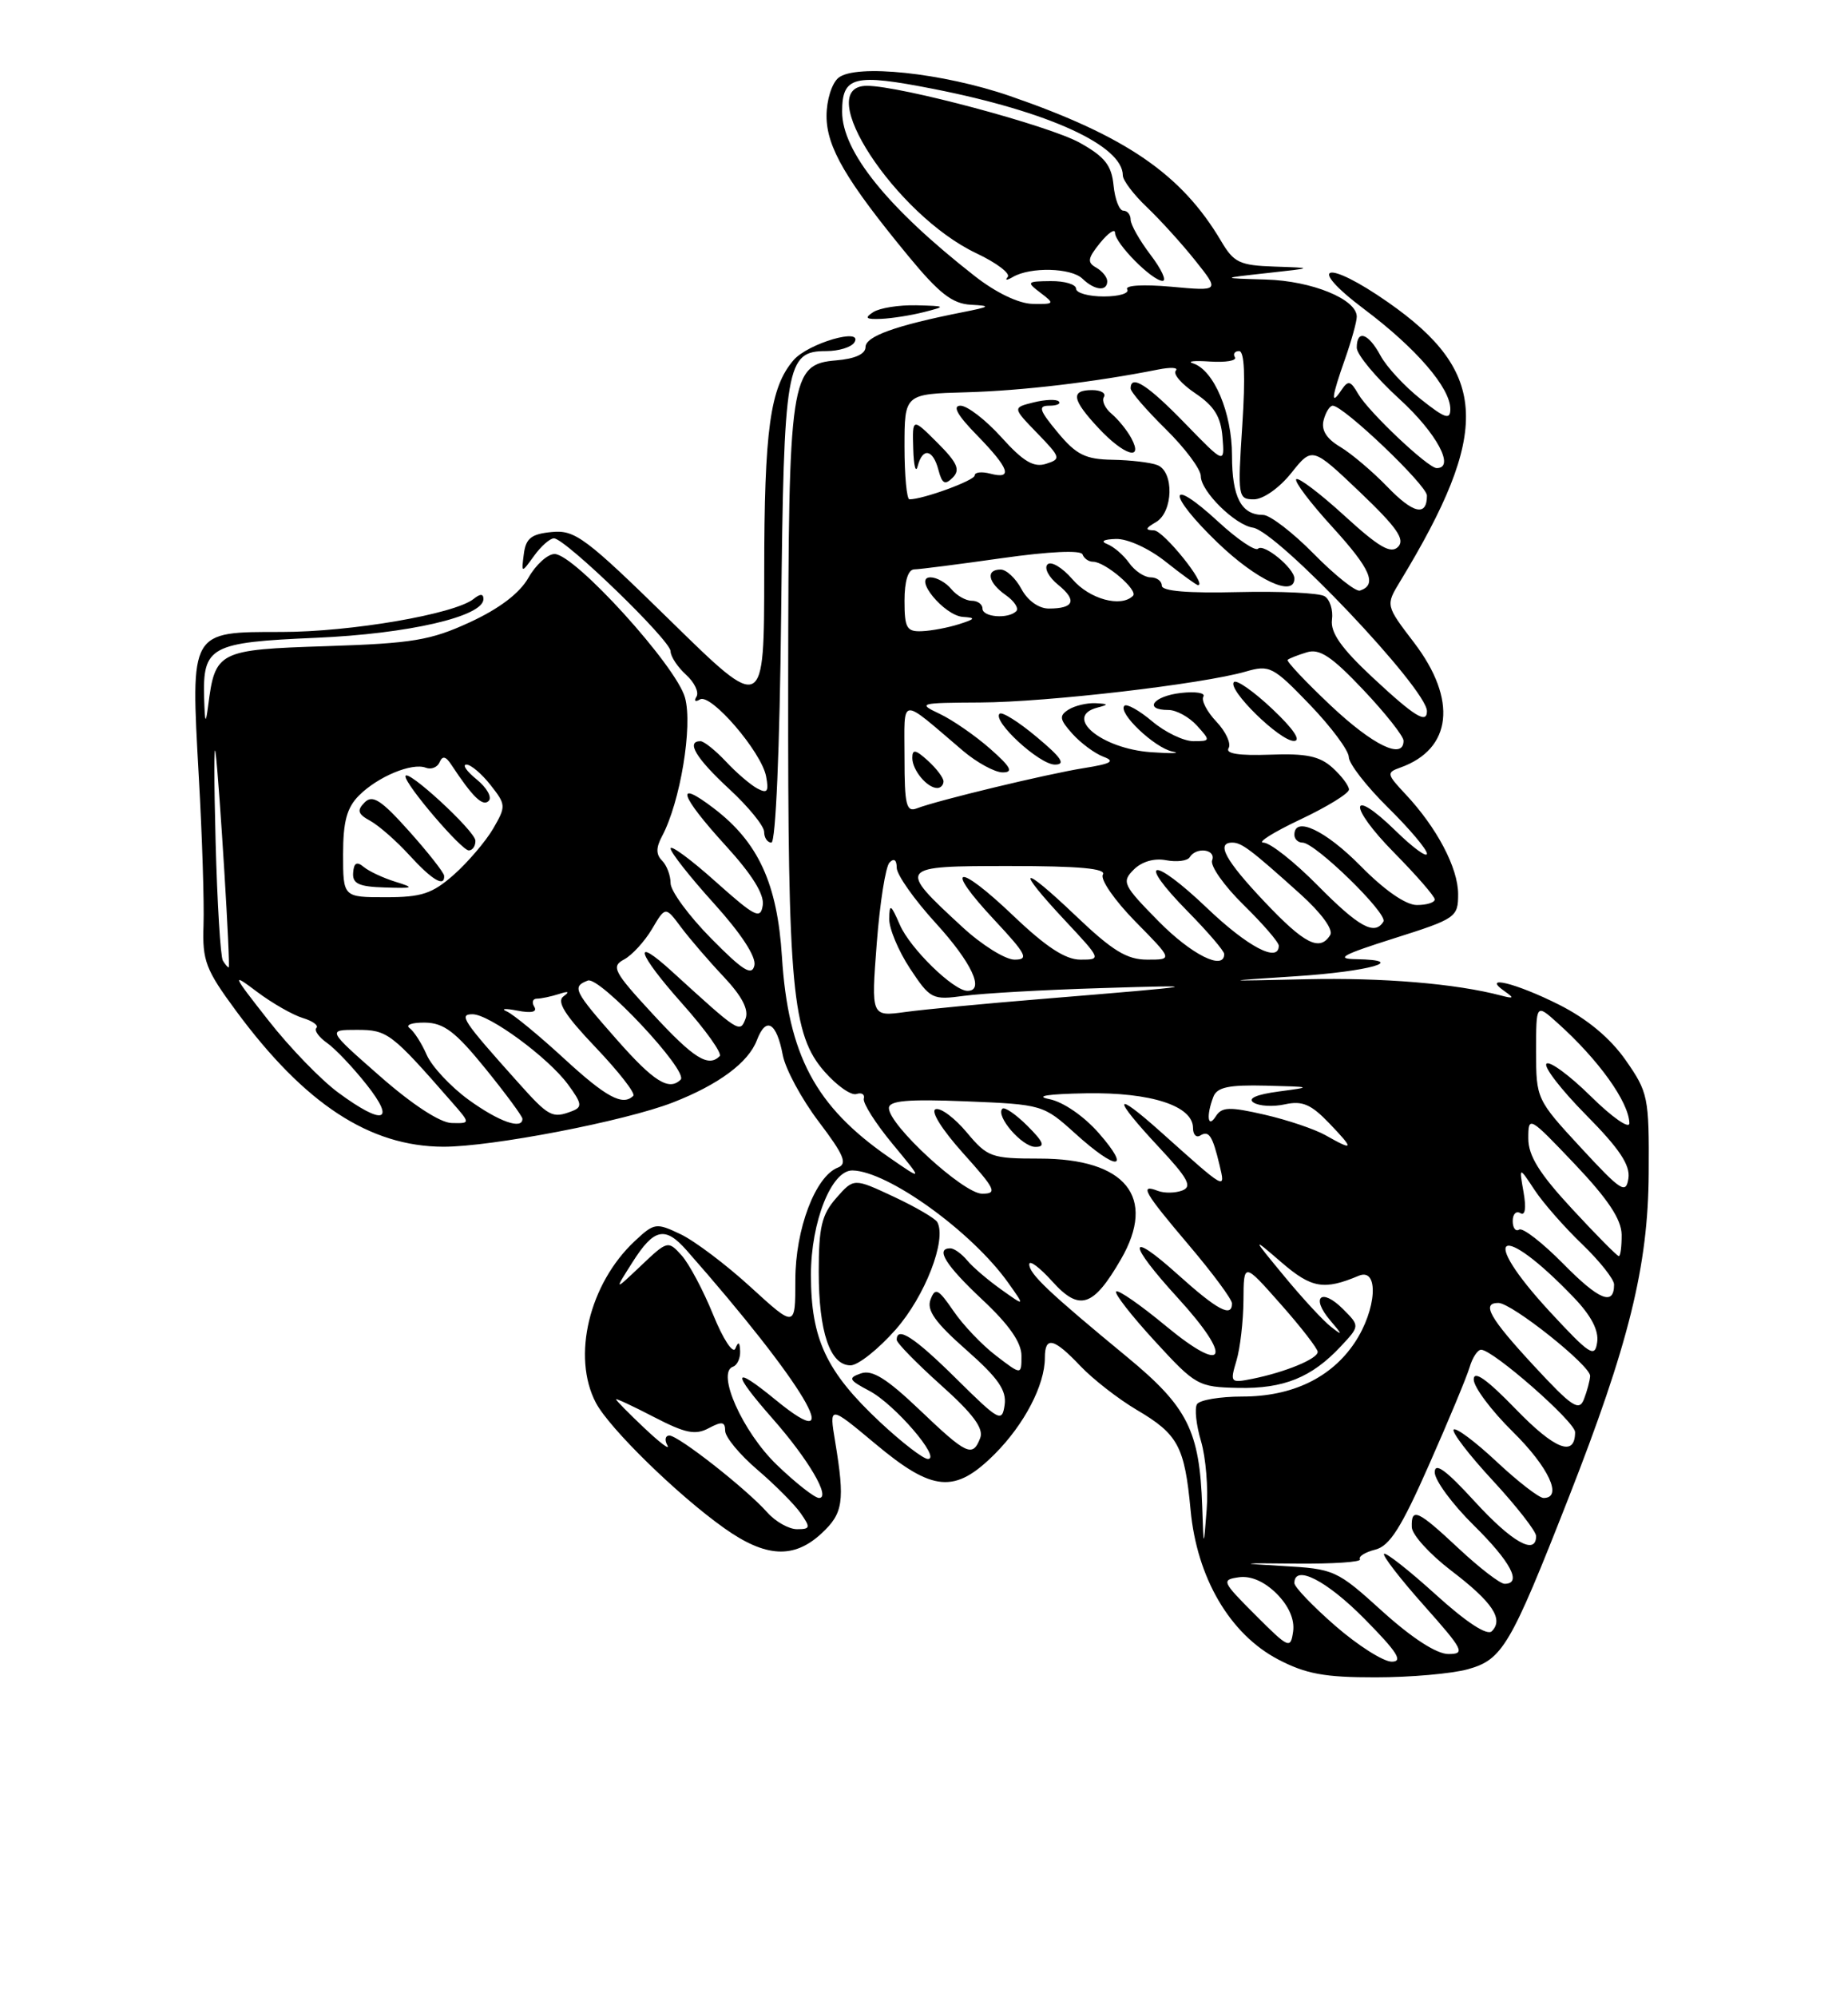<?xml version="1.0" encoding="UTF-8" standalone="no"?>
<!DOCTYPE svg PUBLIC "-//W3C//DTD SVG 1.1//EN" "http://www.w3.org/Graphics/SVG/1.1/DTD/svg11.dtd" >
<svg xmlns="http://www.w3.org/2000/svg" xmlns:xlink="http://www.w3.org/1999/xlink" version="1.1" viewBox="0 0 237 256">
 <g >
 <path fill="currentColor"
d=" M 188.25 213.95 C 192.68 212.72 193.70 210.99 201.08 192.20 C 208.90 172.30 211.38 162.28 211.44 150.34 C 211.50 140.61 211.37 140.01 208.47 135.86 C 206.48 133.03 203.54 130.59 199.97 128.79 C 194.43 126.00 189.85 124.88 193.00 127.08 C 194.22 127.93 194.13 128.03 192.50 127.60 C 186.70 126.07 177.31 125.29 167.50 125.51 C 156.50 125.76 156.50 125.76 166.17 125.13 C 175.58 124.52 180.76 123.06 173.92 122.94 C 171.18 122.90 172.15 122.37 178.75 120.28 C 186.74 117.75 187.00 117.57 187.00 114.59 C 186.99 111.23 184.27 106.07 180.24 101.78 C 177.83 99.21 177.79 99.02 179.59 98.38 C 186.23 96.01 186.93 89.68 181.35 82.37 C 177.70 77.59 177.70 77.59 179.55 74.54 C 191.22 55.32 190.90 47.75 178.05 38.77 C 170.06 33.18 167.35 33.91 174.93 39.61 C 181.63 44.64 186.00 49.71 186.00 52.43 C 186.00 53.86 185.33 53.64 182.22 51.17 C 180.13 49.52 177.81 47.01 177.05 45.59 C 175.49 42.69 174.00 42.19 174.00 44.57 C 174.00 45.44 176.47 48.41 179.50 51.17 C 184.25 55.51 186.66 60.00 184.25 60.00 C 183.14 60.00 175.53 52.81 174.19 50.50 C 173.20 48.78 172.90 48.71 172.03 50.00 C 170.62 52.11 170.76 50.93 172.50 46.00 C 173.32 43.66 174.00 41.23 174.00 40.59 C 174.00 38.35 168.25 36.00 162.35 35.83 C 156.50 35.66 156.50 35.66 162.50 35.00 C 168.50 34.34 168.50 34.34 163.47 34.17 C 158.98 34.02 158.23 33.66 156.61 30.91 C 151.54 22.34 144.40 17.44 129.50 12.30 C 120.91 9.34 109.72 8.16 107.52 9.98 C 106.67 10.69 106.00 12.84 106.00 14.87 C 106.01 18.87 108.49 23.11 116.50 32.83 C 120.44 37.61 122.14 38.93 124.50 39.06 C 127.16 39.20 127.03 39.31 123.39 40.03 C 114.87 41.72 111.00 43.11 111.00 44.48 C 111.00 45.38 109.65 45.99 107.25 46.19 C 101.36 46.68 101.12 48.31 101.08 87.50 C 101.03 126.72 101.59 132.63 105.74 137.35 C 107.32 139.15 109.16 140.45 109.84 140.22 C 110.51 140.00 110.94 140.27 110.78 140.82 C 110.63 141.37 112.28 143.98 114.46 146.61 C 118.42 151.39 118.42 151.39 113.96 148.30 C 104.57 141.80 101.08 135.24 100.28 122.62 C 99.69 113.26 97.26 107.96 91.55 103.61 C 86.47 99.73 87.17 101.93 93.07 108.39 C 96.45 112.09 98.04 114.64 97.82 116.03 C 97.54 117.88 96.86 117.54 91.75 112.98 C 88.59 110.15 86.00 108.25 86.00 108.75 C 86.00 109.25 88.51 112.43 91.58 115.82 C 95.05 119.66 97.00 122.64 96.75 123.74 C 96.43 125.14 95.28 124.42 91.17 120.25 C 88.33 117.37 86.00 114.20 86.00 113.20 C 86.00 112.21 85.51 110.91 84.91 110.31 C 84.12 109.52 84.12 108.65 84.90 107.19 C 87.24 102.81 88.86 93.07 87.85 89.42 C 86.73 85.35 73.69 71.00 71.12 71.01 C 70.23 71.01 68.72 72.38 67.77 74.05 C 66.64 76.04 64.04 78.01 60.27 79.75 C 55.22 82.08 52.92 82.46 41.86 82.82 C 27.94 83.27 27.59 83.45 26.69 90.50 C 26.37 92.91 26.28 92.72 26.18 89.50 C 25.99 82.85 26.95 82.33 40.51 81.75 C 52.38 81.24 62.00 79.02 62.00 76.78 C 62.00 76.09 61.59 76.08 60.75 76.76 C 58.33 78.71 45.00 81.00 36.09 81.00 C 24.31 81.00 24.45 80.76 25.49 99.46 C 25.93 107.18 26.20 115.79 26.10 118.59 C 25.94 123.16 26.37 124.28 30.29 129.59 C 39.09 141.50 47.40 146.94 56.84 146.98 C 63.01 147.00 80.16 143.70 86.31 141.30 C 92.16 139.02 95.98 136.19 97.07 133.32 C 98.24 130.24 99.59 131.02 100.39 135.24 C 100.73 137.03 102.81 140.88 105.01 143.78 C 108.24 148.04 108.71 149.17 107.46 149.65 C 104.57 150.76 102.00 157.54 102.00 164.06 C 102.00 170.20 102.00 170.20 96.29 164.99 C 93.16 162.12 89.11 159.07 87.30 158.20 C 84.15 156.70 83.91 156.73 81.41 159.07 C 75.56 164.53 73.31 173.88 76.42 179.80 C 78.16 183.09 86.91 191.64 92.90 195.88 C 98.20 199.64 101.81 199.83 105.35 196.55 C 108.14 193.97 108.37 192.44 107.11 184.80 C 106.33 180.11 106.33 180.11 112.25 185.05 C 119.65 191.24 122.46 191.47 127.58 186.36 C 131.37 182.56 134.00 177.52 134.00 174.03 C 134.00 171.22 135.14 171.48 138.56 175.09 C 140.18 176.79 143.42 179.31 145.77 180.70 C 151.09 183.83 151.92 185.38 152.69 193.55 C 153.50 202.23 157.72 209.44 163.91 212.69 C 167.46 214.55 169.88 215.00 176.41 214.99 C 180.86 214.99 186.19 214.52 188.25 213.95 Z  M 100.18 78.75 C 100.53 46.65 100.81 45.00 105.98 45.00 C 107.57 45.00 109.19 44.50 109.57 43.89 C 110.78 41.92 103.64 44.00 101.77 46.16 C 98.76 49.66 98.01 55.05 98.01 73.41 C 98.00 91.33 98.00 91.33 86.02 79.60 C 75.10 68.91 73.75 67.90 70.77 68.19 C 68.14 68.44 67.44 68.99 67.18 71.00 C 66.86 73.50 66.86 73.50 68.49 71.25 C 69.38 70.01 70.53 69.00 71.04 69.00 C 72.47 69.00 86.00 82.08 86.00 83.47 C 86.00 84.14 86.89 85.49 87.98 86.48 C 89.06 87.46 89.67 88.73 89.32 89.29 C 88.97 89.85 89.17 90.01 89.76 89.65 C 91.14 88.80 97.65 96.36 98.25 99.51 C 98.62 101.47 98.41 101.75 97.10 101.05 C 96.22 100.57 94.41 99.02 93.08 97.59 C 91.74 96.17 90.28 95.00 89.83 95.00 C 87.94 95.00 89.27 97.20 93.50 101.11 C 95.97 103.39 98.00 105.87 98.00 106.63 C 98.00 107.38 98.42 108.00 98.93 108.00 C 99.48 108.00 100.00 95.94 100.18 78.75 Z  M 118.50 40.00 C 121.39 39.26 121.35 39.23 117.50 39.13 C 115.30 39.08 112.83 39.47 112.00 40.00 C 110.82 40.76 111.04 40.95 113.00 40.87 C 114.38 40.81 116.85 40.42 118.50 40.00 Z  M 171.25 208.39 C 168.36 205.87 166.00 203.41 166.00 202.91 C 166.00 200.46 170.12 202.56 175.00 207.50 C 179.21 211.76 179.99 212.99 178.47 212.98 C 177.38 212.96 174.14 210.90 171.25 208.39 Z  M 177.31 206.55 C 171.42 201.21 171.14 201.09 164.39 200.71 C 158.67 200.38 158.97 200.33 166.16 200.41 C 170.92 200.46 174.63 200.21 174.41 199.86 C 174.19 199.50 175.07 198.95 176.37 198.62 C 178.22 198.16 179.71 195.81 183.26 187.76 C 185.76 182.12 188.10 176.49 188.47 175.25 C 188.83 174.01 189.50 173.00 189.95 173.00 C 191.47 173.00 202.00 182.23 202.00 183.56 C 202.00 186.80 199.43 185.81 194.41 180.63 C 190.68 176.78 189.00 175.59 189.00 176.81 C 189.00 177.78 191.25 180.79 194.00 183.50 C 198.62 188.05 200.46 192.00 197.96 192.00 C 197.38 192.00 194.68 189.91 191.94 187.35 C 189.21 184.79 186.73 182.94 186.43 183.23 C 186.14 183.53 188.39 186.47 191.45 189.77 C 194.50 193.07 197.00 196.27 197.00 196.88 C 197.00 199.42 193.90 197.67 189.10 192.42 C 185.44 188.42 184.00 187.37 184.00 188.71 C 184.00 189.73 186.25 192.79 189.00 195.50 C 193.75 200.18 195.24 203.00 192.96 203.00 C 192.38 203.00 189.75 200.97 187.10 198.50 C 181.80 193.54 180.97 193.16 181.06 195.75 C 181.09 196.71 183.36 199.21 186.11 201.31 C 191.40 205.34 192.87 207.53 191.32 209.08 C 190.72 209.68 188.06 207.94 184.14 204.39 C 180.72 201.29 177.73 198.94 177.50 199.16 C 177.28 199.39 179.58 202.37 182.63 205.79 C 187.70 211.49 187.96 212.00 185.75 212.00 C 184.24 212.00 181.10 209.97 177.31 206.55 Z  M 161.00 207.00 C 156.70 202.70 156.61 202.49 158.89 202.16 C 160.42 201.95 162.16 202.71 163.73 204.27 C 165.29 205.84 166.05 207.58 165.84 209.11 C 165.51 211.39 165.30 211.30 161.00 207.00 Z  M 154.18 193.12 C 153.85 183.39 152.33 180.35 144.56 173.94 C 134.51 165.66 132.00 163.28 132.00 162.05 C 132.00 161.45 133.32 162.44 134.94 164.23 C 138.44 168.12 140.20 167.55 143.76 161.40 C 148.37 153.43 144.37 148.50 133.32 148.50 C 127.13 148.50 126.64 148.32 123.98 145.14 C 122.43 143.29 120.64 141.95 119.99 142.17 C 119.31 142.40 120.80 144.78 123.49 147.78 C 127.69 152.45 127.95 153.00 125.95 153.00 C 123.56 153.00 114.00 144.22 114.00 142.03 C 114.00 141.07 116.40 140.86 123.89 141.16 C 133.67 141.56 133.82 141.60 137.89 145.28 C 143.22 150.10 145.15 150.08 140.93 145.25 C 139.02 143.07 136.37 141.24 134.58 140.88 C 132.62 140.49 134.34 140.22 139.30 140.13 C 147.61 139.99 153.00 141.74 153.00 144.58 C 153.00 145.43 153.42 145.86 153.93 145.54 C 155.04 144.86 155.50 145.56 156.40 149.32 C 157.17 152.56 157.32 152.64 148.90 145.11 C 142.72 139.58 142.58 140.56 148.62 147.03 C 152.36 151.03 152.94 152.09 151.62 152.59 C 150.73 152.93 149.32 152.95 148.50 152.64 C 146.08 151.71 146.69 152.78 152.50 159.63 C 155.53 163.20 158.00 166.54 158.00 167.06 C 158.00 168.92 156.14 167.93 151.11 163.41 C 144.54 157.50 144.52 159.22 151.08 166.39 C 158.16 174.14 157.23 176.32 149.55 169.98 C 146.28 167.27 143.40 165.27 143.14 165.53 C 142.88 165.78 145.11 168.64 148.09 171.88 C 153.33 177.59 153.66 177.78 158.80 177.89 C 164.63 178.01 168.22 176.56 171.95 172.57 C 174.40 169.95 174.40 169.95 172.23 167.78 C 169.46 165.01 168.05 166.25 170.59 169.23 C 172.20 171.12 172.22 171.25 170.72 170.08 C 169.74 169.33 167.04 166.41 164.72 163.60 C 160.51 158.50 160.51 158.50 164.39 161.84 C 168.21 165.12 169.80 165.39 174.25 163.52 C 176.89 162.41 176.56 167.87 173.73 172.10 C 170.72 176.60 165.71 179.00 159.31 179.00 C 156.45 179.00 153.85 179.44 153.51 179.98 C 153.18 180.52 153.41 182.66 154.03 184.73 C 154.64 186.80 154.97 190.75 154.75 193.50 C 154.36 198.50 154.36 198.50 154.18 193.12 Z  M 131.76 144.30 C 130.27 142.82 128.83 141.83 128.55 142.11 C 127.64 143.03 131.07 147.00 132.78 147.00 C 134.09 147.00 133.87 146.41 131.76 144.30 Z  M 98.40 193.85 C 95.73 190.84 87.01 184.00 85.85 184.00 C 85.32 184.00 85.20 184.56 85.59 185.25 C 85.98 185.94 84.66 184.95 82.65 183.05 C 80.64 181.16 79.00 179.49 79.00 179.35 C 79.00 179.21 81.20 180.24 83.90 181.64 C 87.90 183.71 89.18 183.97 90.90 183.05 C 92.59 182.15 93.00 182.22 93.00 183.39 C 93.00 184.19 94.85 186.43 97.12 188.37 C 99.39 190.31 101.89 192.82 102.68 193.95 C 103.97 195.80 103.93 196.00 102.21 196.00 C 101.17 196.00 99.45 195.03 98.40 193.85 Z  M 99.62 187.75 C 95.23 183.52 91.83 175.90 94.01 175.17 C 94.55 174.98 94.96 174.08 94.92 173.17 C 94.87 171.99 94.69 171.89 94.31 172.84 C 94.01 173.59 92.74 171.66 91.46 168.51 C 90.19 165.38 88.36 161.95 87.40 160.89 C 85.68 158.99 85.59 159.01 82.20 162.23 C 78.75 165.50 78.75 165.50 81.13 161.76 C 83.87 157.44 85.30 157.13 88.05 160.25 C 103.07 177.28 109.00 187.23 99.50 179.45 C 93.90 174.86 93.75 175.77 99.10 181.85 C 103.69 187.06 106.59 192.00 105.04 192.00 C 104.49 192.00 102.05 190.09 99.62 187.75 Z  M 112.86 182.27 C 105.96 175.81 104.00 171.65 104.00 163.41 C 104.00 156.59 106.64 149.97 109.33 150.02 C 113.87 150.11 124.62 157.85 129.28 164.39 C 131.47 167.47 131.47 167.47 128.40 165.28 C 126.71 164.08 124.74 162.40 124.04 161.55 C 123.33 160.70 122.36 160.00 121.88 160.00 C 119.91 160.00 121.27 162.17 126.00 166.60 C 129.41 169.79 131.00 172.07 131.00 173.77 C 131.00 176.26 131.00 176.26 127.75 173.77 C 125.96 172.41 123.49 169.82 122.27 168.02 C 120.32 165.18 119.94 164.99 119.34 166.56 C 118.81 167.93 119.93 169.50 123.91 173.01 C 128.01 176.62 129.11 178.20 128.84 180.08 C 128.51 182.35 128.14 182.15 122.68 176.75 C 117.30 171.42 115.00 169.92 115.00 171.73 C 115.00 172.13 117.56 174.74 120.68 177.54 C 124.79 181.21 126.18 183.09 125.71 184.31 C 124.74 186.83 124.00 186.49 117.91 180.68 C 113.72 176.69 111.85 175.53 110.42 176.03 C 108.72 176.62 108.84 176.87 111.51 178.28 C 114.75 179.99 120.77 187.00 119.00 187.00 C 118.40 187.00 115.64 184.87 112.86 182.27 Z  M 114.88 170.40 C 118.63 166.14 121.43 158.92 120.21 156.65 C 119.96 156.18 117.45 154.71 114.63 153.39 C 109.50 150.99 109.50 150.99 107.25 153.55 C 105.38 155.68 105.00 157.28 105.00 163.01 C 105.00 170.73 106.45 175.00 109.08 175.00 C 110.04 175.00 112.65 172.93 114.88 170.40 Z  M 196.70 175.04 C 191.03 168.92 189.95 167.00 192.16 167.00 C 193.88 167.00 204.01 175.06 203.93 176.37 C 203.89 176.99 203.53 178.33 203.13 179.35 C 202.51 180.94 201.59 180.32 196.70 175.04 Z  M 158.57 174.40 C 159.05 172.81 159.45 169.32 159.47 166.65 C 159.50 161.79 159.50 161.79 164.24 167.15 C 166.85 170.09 168.98 172.85 168.99 173.27 C 169.00 174.16 164.84 175.88 160.60 176.73 C 157.80 177.29 157.73 177.21 158.57 174.40 Z  M 198.75 168.11 C 189.47 158.06 192.32 156.39 201.83 166.30 C 204.06 168.62 205.06 170.53 204.83 172.05 C 204.54 174.08 203.89 173.66 198.75 168.11 Z  M 200.50 162.00 C 197.84 159.30 195.29 157.32 194.83 157.60 C 194.37 157.89 194.00 157.39 194.00 156.50 C 194.00 155.61 194.44 155.16 194.98 155.49 C 195.60 155.87 195.75 154.85 195.39 152.80 C 194.81 149.50 194.81 149.50 196.79 152.50 C 197.87 154.15 200.62 157.28 202.88 159.45 C 205.15 161.63 207.00 163.96 207.00 164.64 C 207.00 167.43 205.08 166.65 200.50 162.00 Z  M 201.61 154.94 C 197.42 150.42 196.00 148.14 196.00 145.92 C 196.00 142.99 196.09 143.04 201.97 149.22 C 206.23 153.71 207.94 156.29 207.97 158.25 C 207.98 159.76 207.82 161.00 207.61 161.00 C 207.39 161.00 204.69 158.27 201.61 154.94 Z  M 202.75 147.11 C 197.05 140.95 197.00 140.83 197.00 134.77 C 197.00 128.65 197.00 128.65 199.71 131.08 C 205.00 135.81 208.90 141.25 208.96 143.96 C 208.98 144.77 206.76 143.22 204.02 140.52 C 201.29 137.83 198.72 135.94 198.33 136.34 C 197.94 136.73 200.22 139.68 203.39 142.89 C 207.67 147.21 209.09 149.33 208.84 151.03 C 208.53 153.09 207.91 152.69 202.75 147.11 Z  M 170.00 145.51 C 168.62 144.73 165.10 143.54 162.17 142.87 C 157.69 141.84 156.69 141.87 155.93 143.07 C 154.89 144.72 154.67 143.02 155.61 140.58 C 156.08 139.35 157.58 139.03 162.36 139.15 C 168.30 139.30 168.35 139.32 164.00 139.90 C 161.12 140.28 159.96 140.80 160.77 141.32 C 161.48 141.78 163.29 141.88 164.81 141.54 C 167.02 141.06 168.14 141.54 170.47 143.97 C 173.71 147.35 173.64 147.57 170.00 145.51 Z  M 48.73 137.94 C 41.96 132.00 41.96 132.00 45.78 132.00 C 49.69 132.00 50.18 132.37 57.94 141.25 C 60.35 144.00 60.35 144.00 57.92 143.94 C 56.45 143.91 52.86 141.57 48.73 137.94 Z  M 60.11 140.97 C 57.81 139.30 55.39 136.71 54.73 135.22 C 54.08 133.72 53.08 132.17 52.52 131.77 C 51.96 131.36 52.85 131.05 54.50 131.07 C 56.93 131.11 58.41 132.23 62.25 136.96 C 64.86 140.18 67.00 143.08 67.00 143.40 C 67.00 144.84 63.98 143.77 60.11 140.97 Z  M 43.39 140.05 C 41.18 138.43 37.15 134.27 34.44 130.81 C 29.71 124.79 29.65 124.63 33.00 127.15 C 34.92 128.59 37.55 130.09 38.83 130.48 C 40.10 130.86 40.89 131.44 40.58 131.75 C 40.27 132.06 40.87 132.92 41.92 133.66 C 42.97 134.39 45.25 136.79 47.00 139.00 C 50.82 143.82 49.16 144.30 43.39 140.05 Z  M 66.38 138.67 C 59.34 130.81 58.80 130.00 60.60 130.00 C 62.75 130.00 70.27 135.52 72.83 138.98 C 74.63 141.42 74.71 141.90 73.38 142.41 C 70.82 143.39 70.40 143.17 66.38 138.67 Z  M 72.31 135.65 C 69.11 132.71 65.83 130.01 65.00 129.64 C 64.17 129.28 64.78 129.23 66.33 129.53 C 68.16 129.89 68.94 129.71 68.52 129.04 C 68.17 128.47 68.32 128.00 68.86 128.00 C 69.40 128.00 70.66 127.73 71.67 127.41 C 72.91 127.00 73.10 127.10 72.26 127.71 C 71.35 128.37 72.45 130.12 76.39 134.25 C 79.35 137.36 81.52 140.14 81.22 140.45 C 79.87 141.80 77.73 140.64 72.31 135.65 Z  M 79.10 133.25 C 73.58 126.99 73.32 126.47 75.39 125.68 C 76.90 125.10 88.35 137.31 87.29 138.38 C 85.80 139.86 83.85 138.64 79.10 133.25 Z  M 83.73 129.99 C 78.69 124.54 78.35 123.88 80.03 122.98 C 81.06 122.43 82.67 120.67 83.62 119.07 C 85.34 116.16 85.34 116.16 87.33 118.83 C 88.43 120.30 90.89 123.16 92.80 125.18 C 95.16 127.69 96.06 129.41 95.61 130.58 C 94.89 132.44 94.82 132.39 86.26 124.59 C 80.97 119.75 81.69 122.13 87.51 128.66 C 90.49 132.00 92.64 135.02 92.30 135.37 C 90.83 136.83 88.98 135.67 83.73 129.99 Z  M 112.44 120.91 C 112.84 115.73 113.57 111.07 114.08 110.55 C 114.65 109.96 115.00 110.21 115.00 111.22 C 115.00 112.11 117.25 115.30 120.00 118.31 C 124.61 123.36 126.32 127.00 124.08 127.00 C 122.29 127.00 116.72 121.57 115.41 118.55 C 114.24 115.87 114.07 115.78 114.04 117.77 C 114.02 119.02 115.22 121.88 116.70 124.13 C 119.31 128.07 119.56 128.19 123.63 127.64 C 125.96 127.32 133.85 126.87 141.18 126.65 C 155.14 126.21 154.58 126.32 133.50 128.05 C 126.35 128.63 118.52 129.38 116.11 129.71 C 111.72 130.31 111.72 130.31 112.44 120.91 Z  M 28.58 123.12 C 28.28 122.64 27.86 115.78 27.65 107.87 C 27.44 99.97 27.44 94.85 27.65 96.50 C 28.15 100.52 29.59 124.00 29.33 124.00 C 29.21 124.00 28.87 123.61 28.58 123.12 Z  M 123.41 118.81 C 115.03 111.08 115.09 111.00 129.52 111.00 C 138.40 111.00 141.92 111.32 141.44 112.10 C 141.07 112.70 142.94 115.40 145.59 118.10 C 150.42 123.00 150.42 123.00 147.14 123.00 C 144.51 123.00 142.67 121.87 137.93 117.35 C 130.87 110.62 130.09 111.05 136.64 118.04 C 141.24 122.96 141.25 123.00 138.56 123.00 C 136.63 123.00 134.14 121.37 129.92 117.34 C 122.70 110.46 120.95 110.89 127.54 117.93 C 131.65 122.33 131.99 123.00 130.11 123.00 C 128.93 123.00 125.91 121.12 123.41 118.81 Z  M 148.57 118.07 C 144.02 113.45 143.82 113.04 145.40 111.46 C 146.43 110.43 148.04 109.96 149.56 110.26 C 150.93 110.52 152.29 110.34 152.58 109.87 C 153.43 108.50 155.99 108.86 155.45 110.27 C 155.18 110.97 156.99 113.54 159.48 115.98 C 161.97 118.42 164.00 120.77 164.00 121.21 C 164.00 123.46 160.03 121.38 154.79 116.38 C 147.74 109.65 145.62 110.01 152.31 116.81 C 154.89 119.43 157.00 121.89 157.00 122.28 C 157.00 124.47 152.80 122.37 148.57 118.07 Z  M 162.15 115.56 C 157.14 110.27 155.91 108.00 158.04 108.00 C 159.24 108.00 160.43 108.90 166.76 114.59 C 169.46 117.02 171.02 119.16 170.60 119.84 C 169.26 122.00 167.30 121.01 162.15 115.56 Z  M 169.00 113.50 C 166.01 110.47 162.88 108.00 162.03 108.00 C 161.19 108.00 163.31 106.67 166.75 105.04 C 170.19 103.42 173.00 101.69 173.00 101.20 C 173.00 100.71 172.05 99.45 170.89 98.40 C 169.24 96.91 167.49 96.55 162.85 96.73 C 158.91 96.87 157.13 96.60 157.56 95.90 C 157.92 95.32 157.22 93.79 156.00 92.50 C 154.78 91.21 154.03 89.76 154.33 89.28 C 154.62 88.81 153.32 88.60 151.43 88.82 C 147.88 89.23 146.59 91.00 149.85 91.00 C 150.86 91.00 152.50 91.90 153.50 93.00 C 155.26 94.94 155.25 95.00 153.05 95.00 C 151.81 95.00 149.43 93.86 147.77 92.46 C 146.11 91.06 144.50 90.16 144.20 90.46 C 143.32 91.35 148.06 95.85 150.37 96.33 C 151.54 96.56 150.30 96.60 147.61 96.41 C 141.23 95.96 136.31 91.85 140.75 90.69 C 142.22 90.31 142.18 90.22 140.50 90.13 C 139.40 90.08 137.84 90.45 137.04 90.95 C 135.80 91.74 135.87 92.20 137.54 94.06 C 138.62 95.26 140.40 96.57 141.50 96.99 C 143.07 97.57 142.53 97.89 139.00 98.45 C 134.25 99.21 120.25 102.58 117.58 103.61 C 116.23 104.13 116.00 103.17 116.00 97.12 C 116.00 89.13 115.24 89.21 123.52 96.25 C 125.31 97.76 127.59 99.00 128.59 99.00 C 130.01 99.00 129.64 98.31 126.96 95.95 C 125.06 94.28 122.15 92.27 120.50 91.49 C 117.64 90.14 117.87 90.08 125.70 90.04 C 134.30 90.00 154.21 87.68 159.75 86.08 C 162.82 85.19 163.26 85.42 167.98 90.32 C 170.72 93.17 172.97 96.19 172.98 97.04 C 172.99 97.88 175.25 100.79 178.00 103.50 C 180.75 106.21 183.00 108.87 183.00 109.42 C 183.00 109.96 181.21 108.66 179.02 106.52 C 173.02 100.66 172.83 103.25 178.81 109.31 C 181.66 112.20 184.00 114.89 184.00 115.28 C 184.00 115.68 182.97 116.00 181.71 116.00 C 180.29 116.00 177.56 114.11 174.50 111.00 C 169.98 106.42 166.00 104.54 166.00 107.00 C 166.00 107.55 166.47 108.00 167.04 108.00 C 168.67 108.00 178.03 117.13 177.42 118.12 C 176.30 119.95 174.27 118.83 169.00 113.50 Z  M 121.00 100.15 C 121.00 99.69 120.10 98.50 119.00 97.50 C 117.41 96.06 117.00 95.99 117.00 97.15 C 117.00 98.71 118.90 101.00 120.20 101.00 C 120.64 101.00 121.00 100.62 121.00 100.15 Z  M 132.96 94.47 C 130.64 92.52 128.49 91.18 128.19 91.48 C 127.24 92.43 133.30 98.00 135.28 98.00 C 136.72 98.00 136.15 97.13 132.96 94.47 Z  M 163.18 90.88 C 160.81 88.64 158.59 87.08 158.25 87.42 C 157.34 88.33 164.14 95.00 165.95 94.97 C 166.91 94.96 165.87 93.41 163.18 90.88 Z  M 44.00 109.50 C 44.00 105.30 44.48 103.52 46.04 101.96 C 48.46 99.54 52.84 97.72 54.61 98.40 C 55.30 98.67 56.10 98.35 56.38 97.69 C 56.74 96.84 57.17 96.93 57.87 98.00 C 60.62 102.17 61.91 103.42 62.67 102.66 C 63.13 102.20 62.44 100.97 61.14 99.91 C 59.84 98.86 59.25 98.00 59.82 98.00 C 60.39 98.00 61.78 99.18 62.91 100.62 C 64.90 103.14 64.91 103.34 63.24 106.22 C 62.28 107.85 60.02 110.50 58.22 112.10 C 55.44 114.55 54.08 115.00 49.47 115.00 C 44.00 115.00 44.00 115.00 44.00 109.50 Z  M 50.69 113.01 C 49.14 112.53 47.32 111.68 46.65 111.12 C 45.76 110.38 45.38 110.59 45.29 111.86 C 45.18 113.26 46.01 113.65 49.33 113.75 C 53.10 113.87 53.23 113.80 50.69 113.01 Z  M 56.96 112.25 C 56.93 111.84 54.91 109.27 52.47 106.54 C 48.88 102.53 47.78 101.82 46.76 102.85 C 45.74 103.88 45.89 104.34 47.50 105.22 C 48.60 105.83 50.85 107.80 52.50 109.61 C 55.42 112.81 57.05 113.77 56.96 112.25 Z  M 60.97 107.75 C 60.93 106.50 52.00 98.29 52.00 99.51 C 52.00 100.61 59.18 109.00 60.12 109.00 C 60.60 109.00 60.99 108.44 60.97 107.75 Z  M 170.64 90.41 C 167.42 87.37 164.94 84.74 165.14 84.57 C 165.34 84.39 166.44 83.96 167.59 83.61 C 169.23 83.10 170.78 84.13 174.84 88.42 C 177.68 91.42 180.00 94.36 180.00 94.94 C 180.00 97.44 176.09 95.54 170.64 90.41 Z  M 176.01 86.81 C 172.01 83.08 170.61 81.08 170.82 79.44 C 170.99 78.20 170.56 76.84 169.87 76.42 C 169.18 76.00 164.21 75.76 158.81 75.89 C 152.38 76.05 149.00 75.77 149.00 75.07 C 149.00 74.48 148.35 74.00 147.56 74.00 C 146.76 74.00 145.53 73.17 144.81 72.16 C 144.09 71.14 142.82 70.06 142.00 69.74 C 141.09 69.38 141.52 69.13 143.11 69.08 C 144.60 69.03 147.35 70.29 149.50 72.00 C 151.58 73.65 153.44 75.00 153.65 75.00 C 154.85 75.00 149.23 68.02 148.00 67.98 C 146.82 67.95 146.87 67.72 148.25 66.92 C 150.47 65.63 150.59 60.44 148.42 59.61 C 147.55 59.27 144.96 58.97 142.67 58.93 C 139.19 58.87 138.03 58.29 135.65 55.43 C 133.27 52.56 133.09 52.00 134.57 52.00 C 135.54 52.00 136.09 51.75 135.78 51.45 C 135.48 51.15 134.02 51.21 132.54 51.58 C 129.85 52.25 129.85 52.25 133.03 55.53 C 136.04 58.64 136.10 58.83 134.15 59.45 C 132.57 59.95 131.23 59.16 128.43 56.05 C 126.42 53.82 124.05 52.00 123.18 52.00 C 122.10 52.00 122.78 53.22 125.30 55.79 C 129.45 60.05 129.95 61.48 127.00 60.71 C 125.90 60.42 125.00 60.52 125.00 60.94 C 125.00 61.58 118.40 64.00 116.63 64.00 C 116.29 64.00 116.00 60.96 116.00 57.25 C 116.00 50.50 116.00 50.50 123.93 50.28 C 131.10 50.08 140.45 48.97 148.50 47.37 C 150.15 47.04 151.18 47.10 150.79 47.51 C 150.40 47.92 151.52 49.22 153.29 50.41 C 155.72 52.04 156.57 53.41 156.78 56.03 C 157.06 59.50 157.06 59.50 151.96 54.25 C 147.18 49.33 145.00 47.93 145.00 49.79 C 145.00 50.23 147.03 52.57 149.50 55.00 C 151.97 57.43 154.00 60.14 154.00 61.03 C 154.00 62.97 158.38 67.29 160.68 67.63 C 163.82 68.09 183.00 88.30 183.00 91.15 C 183.00 92.83 181.41 91.84 176.01 86.81 Z  M 166.00 74.15 C 166.00 72.84 162.06 69.60 161.34 70.33 C 160.99 70.68 158.70 69.14 156.27 66.90 C 149.69 60.83 149.61 63.26 156.17 69.57 C 161.17 74.37 166.00 76.62 166.00 74.15 Z  M 120.22 56.75 C 117.00 53.54 117.00 53.54 117.12 57.52 C 117.18 59.71 117.44 60.71 117.69 59.75 C 118.32 57.32 119.65 57.56 120.35 60.23 C 120.82 62.02 121.19 62.21 122.18 61.22 C 123.18 60.22 122.79 59.32 120.22 56.75 Z  M 145.09 56.17 C 144.55 55.16 143.41 53.76 142.57 53.05 C 141.72 52.35 141.27 51.37 141.57 50.89 C 141.87 50.40 141.19 50.00 140.06 50.00 C 137.26 50.00 137.47 51.22 140.90 54.89 C 144.16 58.38 146.69 59.15 145.09 56.17 Z  M 116.00 77.00 C 116.00 74.48 116.46 72.99 117.25 72.98 C 117.94 72.97 123.00 72.32 128.50 71.54 C 134.55 70.68 138.63 70.49 138.83 71.06 C 139.02 71.58 139.62 72.00 140.18 72.00 C 141.73 72.00 146.01 75.65 145.30 76.37 C 143.77 77.90 139.73 76.80 137.54 74.25 C 136.24 72.74 134.79 71.88 134.34 72.34 C 133.88 72.80 134.49 73.98 135.71 74.96 C 138.17 76.96 137.75 78.00 134.50 78.00 C 133.22 78.00 131.79 76.98 131.00 75.50 C 130.26 74.12 129.06 73.00 128.33 73.00 C 126.37 73.00 126.71 74.68 128.99 76.28 C 130.09 77.05 130.69 77.98 130.33 78.34 C 129.29 79.37 126.00 79.11 126.00 78.00 C 126.00 77.45 125.38 77.00 124.62 77.00 C 123.86 77.00 122.68 76.33 122.00 75.50 C 121.32 74.67 120.11 74.00 119.33 74.00 C 117.05 74.00 121.09 78.91 123.50 79.07 C 125.18 79.18 125.10 79.33 123.00 80.00 C 121.62 80.44 119.49 80.85 118.25 80.90 C 116.28 80.99 116.00 80.51 116.00 77.00 Z  M 168.51 71.01 C 165.80 68.25 162.86 66.00 161.99 66.00 C 159.19 66.00 158.00 63.73 158.00 58.38 C 158.00 52.91 155.68 47.43 153.00 46.57 C 152.18 46.31 153.16 46.20 155.18 46.34 C 157.20 46.47 158.64 46.23 158.37 45.79 C 158.10 45.36 158.35 45.00 158.91 45.00 C 159.60 45.00 159.73 48.23 159.32 54.50 C 158.72 63.69 158.77 64.00 160.81 64.00 C 162.00 64.00 164.08 62.54 165.60 60.63 C 168.29 57.26 168.29 57.26 174.40 63.07 C 179.15 67.60 180.23 69.15 179.30 70.09 C 178.37 71.03 176.85 70.15 172.43 66.11 C 169.30 63.25 166.52 61.15 166.24 61.42 C 165.96 61.70 168.06 64.48 170.91 67.59 C 175.78 72.93 176.66 74.95 174.41 75.70 C 173.88 75.87 171.22 73.76 168.51 71.01 Z  M 177.91 62.38 C 176.03 60.44 173.32 58.14 171.88 57.28 C 170.11 56.23 169.42 55.12 169.75 53.86 C 170.01 52.84 170.54 52.00 170.92 52.00 C 172.30 52.00 183.00 62.20 183.00 63.52 C 183.00 66.24 181.25 65.85 177.91 62.38 Z  M 125.00 35.38 C 113.84 26.65 108.00 19.42 108.00 14.32 C 108.00 9.77 109.50 9.39 119.73 11.40 C 134.46 14.30 144.00 18.65 144.00 22.49 C 144.00 23.11 145.39 24.95 147.09 26.56 C 148.79 28.18 151.59 31.26 153.30 33.41 C 156.42 37.32 156.42 37.32 150.21 36.75 C 146.60 36.43 144.23 36.57 144.56 37.09 C 144.87 37.59 143.52 38.00 141.56 38.00 C 139.60 38.00 138.00 37.55 138.00 37.00 C 138.00 36.45 136.54 36.01 134.75 36.03 C 131.68 36.06 131.61 36.14 133.44 37.53 C 135.29 38.93 135.24 39.00 132.44 38.95 C 130.65 38.92 127.73 37.52 125.00 35.38 Z  M 142.00 36.05 C 142.00 35.53 141.36 34.74 140.58 34.30 C 139.40 33.63 139.49 33.11 141.08 31.14 C 142.14 29.84 143.00 29.26 143.00 29.84 C 143.00 31.19 147.76 36.00 149.10 36.00 C 149.65 36.00 148.95 34.50 147.55 32.66 C 146.15 30.82 145.00 28.79 145.00 28.16 C 145.00 27.52 144.58 27.00 144.06 27.00 C 143.55 27.00 142.99 25.55 142.81 23.77 C 142.56 21.20 141.70 20.10 138.50 18.31 C 134.58 16.11 115.48 11.00 111.18 11.00 C 104.01 11.00 114.85 27.57 125.23 32.47 C 127.83 33.70 129.63 35.07 129.23 35.51 C 128.83 35.96 129.14 35.95 129.92 35.49 C 132.17 34.19 137.37 34.32 138.82 35.72 C 140.38 37.23 142.00 37.39 142.00 36.05 Z "/>
</g>
</svg>